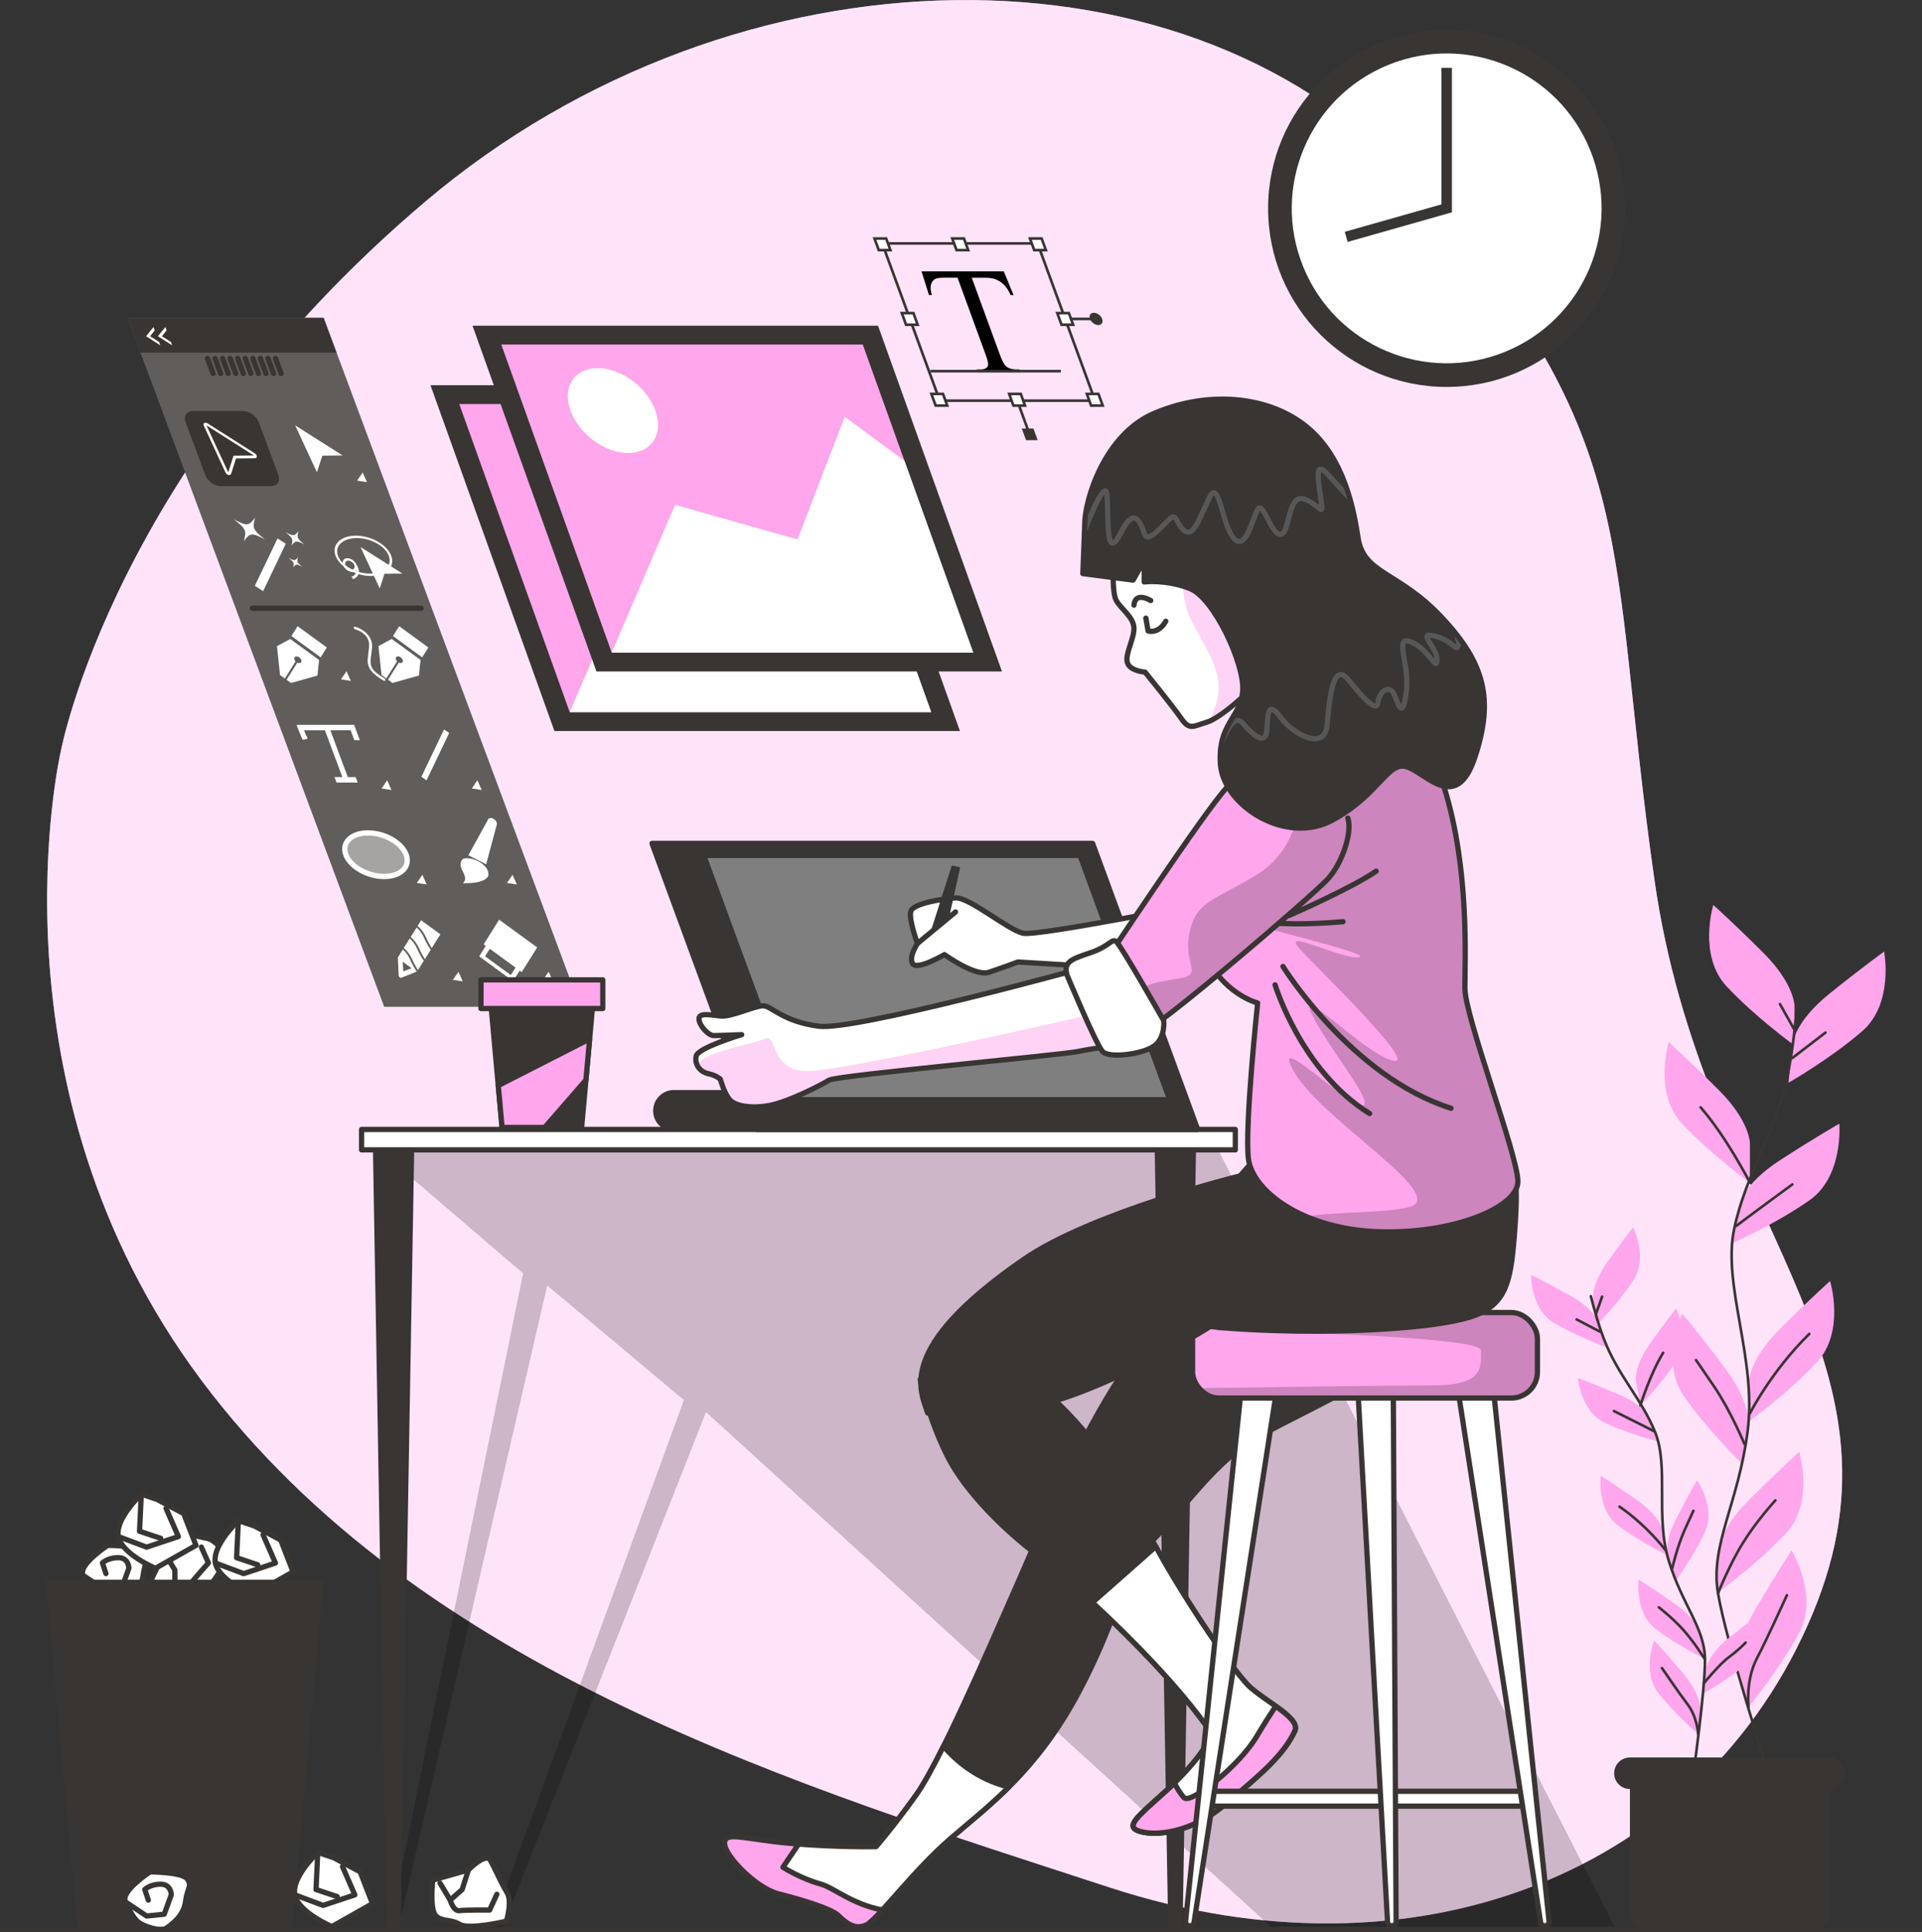<?xml version="1.0" encoding="UTF-8"?>
<svg id="Layer_2" data-name="Layer 2" xmlns="http://www.w3.org/2000/svg" xmlns:xlink="http://www.w3.org/1999/xlink" viewBox="0 0 365.94 367.87">
  <rect x="0" y="0" width="365.94" height="367.87" fill="#333333" stroke="none"/>
  <defs>
    <style>
      .cls-1, .cls-2, .cls-3, .cls-4, .cls-5, .cls-6, .cls-7, .cls-8 {
        fill: #fff;
      }

      .cls-1, .cls-9, .cls-10, .cls-11, .cls-12, .cls-13, .cls-14, .cls-15, .cls-16, .cls-6 {
        stroke: #383532;
      }

      .cls-1, .cls-10, .cls-13, .cls-14, .cls-15, .cls-16 {
        stroke-linecap: round;
        stroke-linejoin: round;
      }

      .cls-17, .cls-18, .cls-16 {
        fill: #ffa6ec;
      }

      .cls-18, .cls-19, .cls-3, .cls-20, .cls-4, .cls-21, .cls-5, .cls-22, .cls-7, .cls-8 {
        stroke-width: 0px;
      }

      .cls-23 {
        stroke: #fff;
      }

      .cls-23, .cls-9, .cls-11, .cls-12, .cls-24, .cls-13, .cls-15 {
        fill: none;
      }

      .cls-23, .cls-9, .cls-11, .cls-12, .cls-24, .cls-6 {
        stroke-miterlimit: 10;
      }

      .cls-25 {
        clip-path: url(#clippath-2);
      }

      .cls-3 {
        opacity: .5;
      }

      .cls-9, .cls-15, .cls-6 {
        stroke-width: .5px;
      }

      .cls-10, .cls-26, .cls-22 {
        fill: #383532;
      }

      .cls-20, .cls-7 {
        opacity: .2;
      }

      .cls-27 {
        clip-path: url(#clippath-1);
      }

      .cls-28 {
        clip-path: url(#clippath-4);
      }

      .cls-11 {
        stroke-width: 2px;
      }

      .cls-24 {
        stroke: #575757;
      }

      .cls-21 {
        fill: #575757;
      }

      .cls-29 {
        clip-path: url(#clippath);
      }

      .cls-14 {
        fill: #7f7f7f;
      }

      .cls-5 {
        opacity: .7;
      }

      .cls-30 {
        clip-path: url(#clippath-3);
      }

      .cls-31 {
        clip-path: url(#clippath-5);
      }

      .cls-8 {
        opacity: .44;
      }
    </style>
    <clipPath id="clippath">
      <rect class="cls-16" x="227.06" y="249.9" width="65.66" height="16.28" rx="4.97" ry="4.97"/>
    </clipPath>
    <clipPath id="clippath-1">
      <path class="cls-1" d="m205.82,184.42s-43.01,11.86-49.91,10.97c-6.9-.88-9.03-3.89-10.62-3.89s-6.02,2.12-7.96,1.95c-1.95-.18-4.25-.71-4.25.53s1.77,3.19,2.83,3.19,5.31-.18,5.31-.18c0,0-8.32,2.48-8.67,4.07-.35,1.59.71,3.01,2.3,3.36,1.59.35,2.3,1.06,2.3,1.06,0,0,.71,2.65,1.77,3.89,1.06,1.24,4.25,1.77,7.79,1.06,3.54-.71,9.73-3.89,11.15-4.78s44.42-4.78,47.61-5.49c3.19-.71,7.08-.71,8.32-2.83,1.24-2.12-7.96-12.92-7.96-12.92Z"/>
    </clipPath>
    <clipPath id="clippath-2">
      <path class="cls-16" d="m242.1,141.06s-3.89,10.62-8.85,17.7c-4.96,7.08-7.08,14.51-3.89,22.48,3.19,7.96,10.09,9.73,10.09,9.73,0,0-2.48,23.36-1.77,29.56.71,6.19,10.26,13.45,24.6,13.98,14.34.53,26.72-4.6,26.72-9.56s-10.09-31.33-10.09-36.81.88-22.65-3.89-38.05c-4.78-15.4-21.59-20.35-32.92-9.03Z"/>
    </clipPath>
    <clipPath id="clippath-3">
      <path class="cls-16" d="m241.04,143.72s-3.36,1.95-7.43,6.19-23.72,33.98-23.72,33.98c0,0,5.84,12.21,7.61,12.57,1.77.35,32.56-26.02,35.4-29.2,2.83-3.19,4.6-9.03,3.72-11.5"/>
    </clipPath>
    <clipPath id="clippath-4">
      <path class="cls-1" d="m212.01,107.61s-.35,5.13.53,6.73c.88,1.59,3.36,3.19,3.36,5.31s-1.77,4.96-1.24,6.55c.53,1.59,3.36,1.77,3.36,1.77,0,0,5.31,6.55,6.9,8.85s2.3,1.42,4.78.71,7.79-5.31,10.8-8.85c3.01-3.54-1.95-14.34-8.49-21.59s-16.28-7.08-18.41-4.96c-2.12,2.12-1.59,5.49-1.59,5.49Z"/>
    </clipPath>
    <clipPath id="clippath-5">
      <path class="cls-10" d="m206.53,99.83l-.03.71-.33,8.67,9.56,1.24,2.12-3.72v4.07s4.07-.53,8.67,1.24c4.6,1.77,10.44,14.34,10.09,19.47-.35,5.13-4.78,6.19-4.25,13.98.53,7.79,12.39,15.57,21.41,10.62s10.44-11.33,14.16-10.09c3.72,1.24,9.38,8.85,12.92-1.95s1.95-17.7-6.37-26.55c-8.32-8.85-14.87-8.14-15.93-15.22-1.06-7.08-3.36-16.64-10.97-21.95s-18.58-5.66-27.96-1.59c-9.38,4.07-13.1,16.46-13.1,21.06Z"/>
    </clipPath>
  </defs>
  <g id="Background_Simple" data-name="Background Simple">
    <g>
      <path class="cls-18" d="m11.59,142.98s-14.98,64.03,26.75,119.81c41.73,55.78,114.49,77.46,172.96,96.58,58.48,19.12,113.25-2.95,133.8-52.1s-20.95-75.62-30.11-139.8c-9.15-64.19-1.85-82.67-44.53-131.54s-130.28-47.71-189.5,2.47C21.74,88.57,11.59,142.98,11.59,142.98Z"/>
      <path class="cls-5" d="m11.59,142.98s-14.98,64.03,26.75,119.81c41.73,55.78,114.49,77.46,172.96,96.58,58.48,19.12,113.25-2.95,133.8-52.1s-20.95-75.62-30.11-139.8c-9.15-64.19-1.85-82.67-44.53-131.54s-130.28-47.71-189.5,2.47C21.74,88.57,11.59,142.98,11.59,142.98Z"/>
    </g>
  </g>
  <g id="Plants">
    <g>
      <g>
        <g>
          <g>
            <path class="cls-18" d="m341.67,191.54s0-4.18-5.85-10.04c-5.85-5.85-9.62-9.2-9.62-9.2,0,0-2.93,9.62,2.51,15.47,5.44,5.85,12.96,11.29,12.96,11.29v-7.53Z"/>
            <path class="cls-18" d="m333.18,217.66s0-4.18-5.85-10.04c-5.85-5.85-9.62-9.2-9.62-9.2,0,0-2.93,9.62,2.51,15.47,5.44,5.85,12.96,11.29,12.96,11.29v-7.53Z"/>
            <path class="cls-18" d="m341.31,198.66s.44-4.16,6.88-9.36,10.54-8.13,10.54-8.13c0,0,1.89,9.87-4.13,15.12-6.02,5.25-14.08,9.86-14.08,9.86l.8-7.49Z"/>
            <path class="cls-18" d="m331.04,229.51s.88-4.09,7.83-8.59c6.95-4.5,11.33-6.98,11.33-6.98,0,0,.85,10.02-5.7,14.6-6.54,4.59-15.04,8.32-15.04,8.32l1.58-7.36Z"/>
            <path class="cls-18" d="m332.97,263.14s0-4.18,5.85-10.04c5.85-5.85,9.62-9.2,9.62-9.2,0,0,2.93,9.62-2.51,15.47-5.44,5.85-12.96,11.29-12.96,11.29v-7.53Z"/>
            <path class="cls-18" d="m332.87,271.34s.59-4.14-4.37-10.77c-4.96-6.63-8.21-10.47-8.21-10.47,0,0-4.26,9.1.28,15.67s11.23,13.02,11.23,13.02l1.07-7.45Z"/>
            <path class="cls-18" d="m327.1,295.67s0-4.18,5.85-10.04c5.85-5.85,9.62-9.2,9.62-9.2,0,0,2.93,9.62-2.51,15.47-5.44,5.85-12.96,11.29-12.96,11.29v-7.53Z"/>
            <path class="cls-18" d="m331.01,317.73s-1.06-4.05,3.12-11.19c4.18-7.15,6.97-11.34,6.97-11.34,0,0,5.27,8.56,1.49,15.6-3.78,7.04-9.68,14.21-9.68,14.21l-1.91-7.28Z"/>
          </g>
          <path class="cls-15" d="m342.2,190.47c-.34,4.47-.85,9.09-1.6,12.98-2.31,11.96-8.1,19.67-10.41,30.47s4.33,24.71,2.55,38.59c-1.78,13.87-7.18,21.59-5.64,30.84,1.54,9.26,9.64,34.33,9.64,34.33"/>
          <line class="cls-15" x1="341.25" y1="201.44" x2="347.56" y2="196.6"/>
          <line class="cls-15" x1="341.54" y1="195.87" x2="338.9" y2="191.17"/>
          <path class="cls-15" d="m330.54,233.43s5.28-3.96,10.71-7.92"/>
          <path class="cls-15" d="m333.18,225.18s-4.4-8.63-9.39-14.35"/>
          <path class="cls-15" d="m333.18,269.08s4.11-8.07,11.3-15.11"/>
          <path class="cls-15" d="m332.15,274.95s-2.64-6.31-5.72-10.86c-3.08-4.55-3.52-5.14-3.52-5.14"/>
          <path class="cls-15" d="m327.1,303.36s2.12-5.37,4.76-9.62c2.64-4.26,6.16-8.07,6.16-8.07"/>
          <path class="cls-15" d="m332.92,325.01s-.62-5.01,1.58-9.26c2.2-4.26,4.7-9.83,5.72-12.03"/>
        </g>
        <g>
          <g>
            <path class="cls-18" d="m303.33,247.41s-.45-2.62,2.58-6.93c3.04-4.31,5.03-6.81,5.03-6.81,0,0,2.88,5.71.11,9.98-2.77,4.26-6.9,8.49-6.9,8.49l-.82-4.72Z"/>
            <path class="cls-18" d="m311.5,262.86s-.45-2.62,2.58-6.93c3.04-4.31,5.03-6.81,5.03-6.81,0,0,2.88,5.71.11,9.98-2.77,4.26-6.9,8.49-6.9,8.49l-.82-4.72Z"/>
            <path class="cls-18" d="m304.34,251.83s-.73-2.56-5.33-5.12c-4.6-2.56-7.49-3.96-7.49-3.96,0,0-.12,6.4,4.23,9.03,4.35,2.64,9.9,4.65,9.9,4.65l-1.31-4.61Z"/>
            <path class="cls-18" d="m314.12,270.06s-.99-2.47-5.84-4.54c-4.85-2.07-7.86-3.15-7.86-3.15,0,0,.56,6.37,5.16,8.54s10.34,3.59,10.34,3.59l-1.79-4.44Z"/>
            <path class="cls-18" d="m316.56,291.36s-.45-2.62-4.76-5.66c-4.31-3.04-7.03-4.73-7.03-4.73,0,0-.79,6.35,3.25,9.43,4.04,3.08,9.36,5.67,9.36,5.67l-.82-4.72Z"/>
            <path class="cls-18" d="m317.52,296.5s-.82-2.53,1.57-7.23c2.39-4.69,4.01-7.46,4.01-7.46,0,0,3.66,5.25,1.52,9.86-2.14,4.61-5.63,9.38-5.63,9.38l-1.48-4.56Z"/>
            <path class="cls-18" d="m324.87,317.65s.3-2.64,4.43-5.92c4.13-3.28,6.75-5.12,6.75-5.12,0,0,1.15,6.29-2.71,9.6-3.86,3.31-9.02,6.2-9.02,6.2l.55-4.76Z"/>
            <path class="cls-18" d="m323.78,311.12s-.45-2.62-4.76-5.66c-4.31-3.04-7.03-4.73-7.03-4.73,0,0-.79,6.35,3.25,9.43,4.04,3.08,9.36,5.67,9.36,5.67l-.82-4.72Z"/>
            <path class="cls-18" d="m323.72,325.38s.22-2.65-3.17-6.68c-3.4-4.03-5.6-6.35-5.6-6.35,0,0-2.37,5.94.76,9.95,3.13,4.01,7.61,7.86,7.61,7.86l.4-4.77Z"/>
          </g>
          <path class="cls-15" d="m302.89,246.79c.7,2.77,1.52,5.61,2.42,7.97,2.75,7.25,7.22,11.46,9.84,17.98,2.62,6.52-.03,15.97,2.59,24.47,2.62,8.51,6.85,12.76,6.88,18.73.04,5.97-2.32,22.57-2.32,22.57"/>
          <line class="cls-15" x1="304.68" y1="253.57" x2="300.19" y2="251.22"/>
          <line class="cls-15" x1="303.89" y1="250.11" x2="305.03" y2="246.88"/>
          <path class="cls-15" d="m314.87,272.47s-3.74-1.91-7.58-3.81"/>
          <path class="cls-15" d="m312.32,267.58s1.82-5.89,4.33-10.02"/>
          <path class="cls-15" d="m317.08,295.11s-3.45-4.61-8.73-8.25"/>
          <path class="cls-15" d="m318.36,298.68s.97-4.24,2.41-7.43c1.44-3.19,1.65-3.6,1.65-3.6"/>
          <path class="cls-15" d="m324.41,320.47s2.97-3.64,4.82-5c1.85-1.36,3.13-2.72,3.13-2.72"/>
          <path class="cls-15" d="m324.61,315.94s-1.91-3.13-4.03-5.52c-2.12-2.38-4.74-4.39-4.74-4.39"/>
          <path class="cls-15" d="m323.32,330.15s-.16-3.21-2-5.64c-1.84-2.43-4.01-5.66-4.89-6.92"/>
        </g>
      </g>
      <g>
        <path class="cls-22" d="m310.33,335.62h38.3v28.7c0,1.68-1.36,3.04-3.04,3.04h-32.22c-1.68,0-3.04-1.36-3.04-3.04v-28.7h0Z"/>
        <path class="cls-22" d="m348.3,340.62h-37.97c-1.66,0-3-1.34-3-3h0c0-1.66,1.34-3,3-3h37.97c1.66,0,3,1.34,3,3h0c0,1.66-1.34,3-3,3Z"/>
      </g>
    </g>
  </g>
  <g id="Clock">
    <g>
      <circle class="cls-22" cx="275.44" cy="39.67" r="34"/>
      <circle class="cls-4" cx="275.44" cy="39.67" r="29.49" transform="translate(5.29 106.45) rotate(-22.08)"/>
      <polyline class="cls-11" points="256.31 45.1 275.44 39.67 275.44 12.92"/>
    </g>
  </g>
  <g id="Graphics">
    <g>
      <polygon class="cls-22" points="110.48 191.68 73.15 191.68 24.28 60.52 61.61 60.52 110.48 191.68"/>
      <polygon class="cls-7" points="110.48 191.68 73.15 191.68 24.28 60.52 61.61 60.52 110.48 191.68"/>
      <path class="cls-22" d="m51.63,92.55h-9.6c-1.2,0-2.53-.97-2.97-2.17l-3.71-9.95c-.45-1.2.16-2.17,1.36-2.17h9.6c1.2,0,2.53.97,2.97,2.17l3.71,9.95c.45,1.2-.16,2.17-1.36,2.17Z"/>
      <polygon class="cls-22" points="64.08 67.15 26.75 67.15 24.28 60.52 61.61 60.52 64.08 67.15"/>
      <g>
        <line class="cls-13" x1="39.5" y1="68.23" x2="40.57" y2="71.11"/>
        <line class="cls-13" x1="40.94" y1="68.23" x2="42.01" y2="71.11"/>
        <line class="cls-13" x1="42.38" y1="68.23" x2="43.45" y2="71.11"/>
        <line class="cls-13" x1="43.82" y1="68.23" x2="44.89" y2="71.11"/>
        <line class="cls-13" x1="45.26" y1="68.23" x2="46.33" y2="71.11"/>
        <line class="cls-13" x1="46.69" y1="68.23" x2="47.77" y2="71.11"/>
        <line class="cls-13" x1="48.13" y1="68.23" x2="49.2" y2="71.11"/>
        <line class="cls-13" x1="49.57" y1="68.23" x2="50.64" y2="71.11"/>
        <line class="cls-13" x1="51.01" y1="68.23" x2="52.08" y2="71.11"/>
        <line class="cls-13" x1="52.45" y1="68.23" x2="53.52" y2="71.11"/>
      </g>
      <g>
        <path class="cls-4" d="m48.53,86.32l-9.04-5.73c-.21-.13-.45-.16-.6-.06-.15.1-.18.3-.09.51l4.14,8.93c.1.22.32.4.56.46.05.01.1.02.14.02.17,0,.3-.08.35-.22l.95-2.94,3.6-.04c.22,0,.36-.14.36-.35,0-.21-.15-.44-.37-.58Z"/>
        <polygon class="cls-22" points="48.34 86.72 39.31 80.99 43.45 89.92 44.47 86.76 48.34 86.72"/>
      </g>
      <polygon class="cls-4" points="65.24 86.72 56.2 80.99 60.34 89.92 61.37 86.76 65.24 86.72"/>
      <polygon class="cls-4" points="69.87 91.8 69.05 89.96 67.99 91.51 69.87 91.8"/>
      <polygon class="cls-4" points="91.71 150.41 90.89 148.57 89.83 150.12 91.71 150.41"/>
      <polygon class="cls-4" points="98.41 168.4 97.59 166.56 96.53 168.11 98.41 168.4"/>
      <polygon class="cls-4" points="105.28 186.85 104.47 185.01 103.41 186.56 105.28 186.85"/>
      <polygon class="cls-4" points="66.79 129.64 65.98 127.8 64.91 129.35 66.79 129.64"/>
      <polygon class="cls-4" points="74.53 150.41 73.72 148.57 72.65 150.12 74.53 150.41"/>
      <polygon class="cls-4" points="81.24 168.4 80.42 166.56 79.36 168.11 81.24 168.4"/>
      <polygon class="cls-4" points="88.11 186.85 87.29 185.01 86.23 186.56 88.11 186.85"/>
      <g>
        <polygon class="cls-4" points="48.52 111.53 50.1 112.55 54.41 103.53 52.84 102.52 48.52 111.53"/>
        <path class="cls-4" d="m50.46,102.71c-2.28-1.79-2.45-2.14-1.89-4.16-1.18,1.62-1.53,1.65-4.04.33,2.28,1.79,2.45,2.14,1.89,4.16,1.18-1.62,1.53-1.65,4.04-.33Z"/>
        <path class="cls-4" d="m58,103.68c-1.41-1.1-1.51-1.32-1.17-2.57-.73,1-.94,1.02-2.5.21,1.41,1.1,1.51,1.32,1.17,2.57.73-1,.94-1.02,2.5-.21Z"/>
        <path class="cls-4" d="m57.57,107.92c-1.01-.79-1.08-.94-.83-1.84-.52.71-.67.73-1.78.15,1.01.79,1.08.94.83,1.84.52-.71.67-.73,1.78-.15Z"/>
      </g>
      <polygon class="cls-4" points="80.24 147.89 81.21 148.57 85.52 139.56 84.55 138.87 80.24 147.89"/>
      <g>
        <polygon class="cls-4" points="76.62 109.21 68.64 104.15 72.3 112.04 73.2 109.25 76.62 109.21"/>
        <path class="cls-4" d="m70.62,109.67c-2.92,0-5.94-1.72-6.73-3.84-.79-2.12.95-3.84,3.87-3.84s5.94,1.72,6.73,3.84c.79,2.12-.95,3.84-3.87,3.84Zm-2.69-7.22c-2.67,0-4.28,1.52-3.58,3.38.69,1.86,3.43,3.38,6.1,3.38s4.28-1.52,3.58-3.38c-.69-1.86-3.43-3.38-6.1-3.38Z"/>
        <path class="cls-4" d="m67.1,108.9c-.72,0-1.52-.59-1.79-1.31-.27-.72.1-1.31.82-1.31s1.52.59,1.79,1.31c.27.72-.1,1.31-.82,1.31Zm-.8-2.15c-.47,0-.7.38-.53.85.17.47.69.85,1.16.85s.7-.38.53-.85c-.17-.47-.69-.85-1.16-.85Z"/>
        <path class="cls-4" d="m67.23,110.27l-.32-.43c.58-.24.89-.59.93-1.04.06-.57-.34-1.12-.34-1.12l.37-.16s.53.73.46,1.48c-.06.57-.43,1-1.11,1.28Z"/>
      </g>
      <g>
        <polygon class="cls-4" points="62.23 123.28 56.67 119.22 55.49 121.1 61.05 125.16 62.23 123.28"/>
        <path class="cls-4" d="m53.32,128.53l.91.66,2.04-3.25c-.23-.24-.32-.56-.18-.77.16-.25.56-.25.9,0,.34.25.49.65.34.9-.13.21-.43.24-.73.1l-2.04,3.25.85.62,5.03-1.41.31-2.97-5.49-4-2.53,1.36.59,5.51Z"/>
      </g>
      <line class="cls-13" x1="48.05" y1="115.8" x2="80.18" y2="115.8"/>
      <g>
        <polygon class="cls-4" points="76 119.22 74.82 121.1 80.38 125.16 81.56 123.28 76 119.22"/>
        <path class="cls-4" d="m72.05,123.01l.59,5.51.91.66,2.04-3.25c-.23-.24-.32-.56-.18-.77.16-.25.56-.25.9,0,.34.25.49.65.34.9-.13.21-.43.24-.73.1l-2.04,3.25.85.62,5.03-1.41.31-2.97-5.49-4-2.53,1.36Z"/>
        <path class="cls-4" d="m70.68,124.63c.05-.39.11-.81.15-1.28.08-.95-.19-1.79-.79-2.51-.95-1.13-2.38-1.5-2.44-1.51-.15-.04-.27.04-.25.18.01.14.15.28.3.32.01,0,1.23.31,2,1.23.48.57.69,1.27.62,2.07-.04.46-.09.88-.14,1.26-.27,2-.43,3.2,2.89,5.19.06.04.12.05.18.05.08,0,.14-.03.17-.1.05-.11-.04-.28-.18-.37-2.88-1.73-2.77-2.55-2.5-4.54Z"/>
      </g>
      <path class="cls-4" d="m56.46,138l.19.52c.07.18.68,1.8,1,2.35l.93-.23c-.15-.25-.45-.98-.69-1.6h3.97l3.32,8.91h-1.49l.39,1.04h4.02l-.39-1.04h-1.49l-3.32-8.91h3.86c.21.56.54,1.44.7,1.88h1.05c-.25-.67-.89-2.4-.89-2.4l-.19-.52h-10.97Z"/>
      <g>
        <path class="cls-8" d="m77.34,162.73c.85,2.29-1.03,4.15-4.2,4.15s-6.44-1.86-7.29-4.15,1.03-4.15,4.2-4.15,6.44,1.86,7.29,4.15Z"/>
        <path class="cls-23" d="m77.34,162.73c.85,2.29-1.03,4.15-4.2,4.15s-6.44-1.86-7.29-4.15,1.03-4.15,4.2-4.15,6.44,1.86,7.29,4.15Z"/>
      </g>
      <g>
        <path class="cls-4" d="m89.17,162.85l3.77-6.85c.16-.28.56-.34.96-.14h0c.48.24.79.75.69,1.13l-2.03,7.57-3.39-1.71Z"/>
        <path class="cls-4" d="m88.54,163.42c1.48-.2,4.38,1.07,4.46,2.99.02.48-.3.81-.67,1.03-1.12.68-2.69.71-4.22.73.37-.26.52-.74.4-1.26-.12-.54-.49-1.08-.69-1.62-.27-.77-.13-1.81.71-1.86"/>
      </g>
      <g>
        <path class="cls-4" d="m80.7,178.46c-.44-.96-.99-1.55-1.37-1.87l-1.14,1.81c.44.37,1.08,1.04,1.58,2.12.44.96.84,1.65,1.13,2.09l1.11-1.78c-.36-.51-.84-1.34-1.32-2.37Z"/>
        <path class="cls-4" d="m79.38,180.55c-.44-.96-.99-1.55-1.37-1.87l-1.14,1.81c.44.37,1.08,1.04,1.58,2.12.44.96.84,1.65,1.13,2.09l1.11-1.78c-.36-.51-.84-1.34-1.32-2.37Z"/>
        <path class="cls-4" d="m81.08,178.42c.44.96.84,1.65,1.13,2.09l1.64-2.62-3.67-2.68-.68,1.08c.44.37,1.08,1.04,1.58,2.12Z"/>
        <path class="cls-4" d="m78.07,182.65c-.44-.96-.99-1.55-1.37-1.87l-.95,1.52.16,3.46c.01.24.33.47.53.38l2.92-1.15c-.36-.51-.83-1.33-1.29-2.34Zm-1.29,2.31l-.09-1.84,1.67,1.22-1.58.62Z"/>
      </g>
      <path class="cls-4" d="m92.48,180.09l-1.25,2,6.46,4.71,1.25-2,.39.29,2.95-4.71-7.25-5.28-2.95,4.71.39.29Zm4.78,5.56l-4.9-3.57.89-1.43,4.9,3.57-.9,1.43Z"/>
      <g>
        <polygon class="cls-4" points="31.49 62.27 31.72 62.91 30.82 64.01 32.54 65.11 32.78 65.75 30.07 64.01 31.49 62.27"/>
        <polygon class="cls-4" points="29.23 62.27 29.46 62.91 28.57 64.01 30.29 65.11 30.52 65.75 27.81 64.01 29.23 62.27"/>
      </g>
    </g>
    <g>
      <polygon class="cls-22" points="182.77 139.18 105.56 139.18 81.96 73.34 159.17 73.34 182.77 139.18"/>
      <polygon class="cls-18" points="177.3 135.59 108.47 135.59 87.44 76.93 156.27 76.93 177.3 135.59"/>
      <polygon class="cls-4" points="164.21 99.08 152.83 90.7 143.84 114.04 120.53 107.46 108.47 135.59 177.3 135.59 164.21 99.08"/>
      <path class="cls-4" d="m116.78,89.5c-1.6-4.46-6.51-8.08-10.98-8.08s-6.78,3.62-5.18,8.08c1.6,4.46,6.51,8.08,10.98,8.08s6.78-3.62,5.18-8.08Z"/>
    </g>
    <g>
      <polygon class="cls-22" points="190.77 127.84 113.56 127.84 89.96 62.01 167.17 62.01 190.77 127.84"/>
      <polygon class="cls-18" points="185.3 124.25 116.47 124.25 95.44 65.6 164.27 65.6 185.3 124.25"/>
      <polygon class="cls-4" points="172.21 87.74 160.83 79.36 151.84 102.71 128.53 96.12 116.47 124.25 185.3 124.25 172.21 87.74"/>
      <path class="cls-4" d="m124.78,78.17c-1.6-4.46-6.51-8.08-10.98-8.08s-6.78,3.62-5.18,8.08c1.6,4.46,6.51,8.08,10.98,8.08s6.78-3.62,5.18-8.08Z"/>
    </g>
    <g>
      <path class="cls-19" d="m191.12,51.68l1.86,4.5h-.54c-.39-.79-.74-1.36-1.05-1.7-.49-.55-1.03-.95-1.61-1.21-.58-.26-1.27-.39-2.06-.39h-2.7l5.36,14.67c.43,1.18.83,1.92,1.19,2.21.5.4,1.13.59,1.87.59h.67l.19.52h-8.14l-.19-.52h.68c.81,0,1.3-.25,1.46-.74.1-.3-.05-.99-.44-2.07l-5.36-14.67h-2.31c-.9,0-1.51.07-1.84.2-.43.18-.72.52-.88,1.03-.16.51-.12,1.2.13,2.07h-.54l-1.42-4.5h15.68Z"/>
      <line class="cls-9" x1="202.81" y1="60.72" x2="208.69" y2="60.72"/>
      <polygon class="cls-9" points="208.5 76.29 178.93 76.29 167.98 46.35 197.55 46.35 208.5 76.29"/>
      <polygon class="cls-6" points="174.72 61.83 172.51 61.83 171.7 59.61 173.91 59.61 174.72 61.83"/>
      <polygon class="cls-6" points="204.32 61.83 202.11 61.83 201.3 59.61 203.51 59.61 204.32 61.83"/>
      <polygon class="cls-6" points="169.53 47.62 167.31 47.62 166.5 45.41 168.72 45.41 169.53 47.62"/>
      <polygon class="cls-6" points="199.13 47.62 196.91 47.62 196.1 45.41 198.32 45.41 199.13 47.62"/>
      <polygon class="cls-6" points="184.34 47.62 182.12 47.62 181.31 45.41 183.53 45.41 184.34 47.62"/>
      <polygon class="cls-6" points="180.35 77.22 178.14 77.22 177.33 75 179.54 75 180.35 77.22"/>
      <polygon class="cls-6" points="209.95 77.22 207.74 77.22 206.93 75 209.14 75 209.95 77.22"/>
      <line class="cls-9" x1="193.88" y1="76.82" x2="196.03" y2="82.7"/>
      <polygon class="cls-6" points="195.16 77.22 192.95 77.22 192.14 75 194.35 75 195.16 77.22"/>
      <polygon class="cls-22" points="197.57 83.8 195.35 83.8 194.54 81.59 196.76 81.59 197.57 83.8"/>
      <line class="cls-9" x1="177.16" y1="70.67" x2="201.99" y2="70.67"/>
      <path class="cls-22" d="m209.85,60.72c-.24-.64-.95-1.17-1.59-1.17s-.98.52-.74,1.17c.24.64.95,1.17,1.59,1.17s.98-.52.74-1.17Z"/>
    </g>
  </g>
  <g id="Table">
    <g>
      <polygon class="cls-20" points="72.81 219.49 99.6 242.45 74.07 367.37 75.79 367.37 104.19 244.75 130.21 266.56 93.47 367.22 95.77 366.83 134.42 268.86 241.96 366.83 307.4 366.83 230.86 216.81 72.81 219.49"/>
      <g>
        <polygon class="cls-10" points="75.79 367.37 74.07 367.37 71.48 217.36 78.39 217.36 75.79 367.37"/>
        <polygon class="cls-10" points="224.65 367.37 222.92 367.37 220.33 217.36 227.24 217.36 224.65 367.37"/>
        <rect class="cls-1" x="68.84" y="215.04" width="166.36" height="3.89"/>
      </g>
    </g>
  </g>
  <g id="Paper_Bin" data-name="Paper Bin">
    <g>
      <g>
        <path class="cls-1" d="m31.27,295.57l-3.02,6.38s3.7,4.03,5.38,4.03,2.35-1.68,4.37-2.35c2.02-.67,5.38-7.06,5.38-7.06,0,0-2.02-3.36-4.03-3.7s-5.04-1.34-6.72-1.68c-1.68-.34-1.34,4.37-1.34,4.37Z"/>
        <path class="cls-13" d="m31.27,295.57l2.02,3.36v3.02s2.02,1.01,2.69,0c.67-1.01,3.7-4.37,3.7-4.37l-1.34-3.02"/>
        <line class="cls-13" x1="33.29" y1="301.96" x2="29.59" y2="301.29"/>
      </g>
      <g>
        <path class="cls-1" d="m89.18,356.03l-6.79,1.94s-.59,5.44.52,6.7c1.11,1.26,2.82.66,4.65,1.73,1.84,1.07,8.85-.62,8.85-.62,0,0,1.19-3.73.11-5.47s-2.32-4.67-3.18-6.16c-.86-1.48-4.17,1.88-4.17,1.88Z"/>
        <path class="cls-13" d="m89.18,356.03l-1.19,3.73-2.27,2s.57,2.18,1.78,2.02,5.72-.11,5.72-.11l1.38-3.01"/>
        <line class="cls-13" x1="85.71" y1="361.76" x2="83.78" y2="358.54"/>
      </g>
      <g>
        <path class="cls-1" d="m20.52,294.23s-5.71,3.7-4.7,5.71,1.68,3.36,2.69,4.03,4.03,1.68,5.04,1.01,3.36-2.35,3.7-5.04,1.34-3.02.34-4.37c-1.01-1.34-7.06-1.34-7.06-1.34Z"/>
        <path class="cls-13" d="m15.81,299.94l4.03,2.69,3.36-.34,1.34-3.7s0-2.02-2.02-2.02-3.02,1.01-3.02,1.01l.67,2.02"/>
      </g>
      <g>
        <path class="cls-1" d="m45.38,289.53s-5.04,4.7-4.37,8.06c.67,3.36,7.06,6.05,7.06,6.05l7.73-4.37-2.35-6.05-5.04-2.69-3.02-1.01Z"/>
        <polyline class="cls-13" points="41.01 297.59 46.39 299.61 52.44 297.59 50.09 292.21"/>
        <polyline class="cls-13" points="45.38 289.53 45.05 296.58 49.08 297.93"/>
      </g>
      <g>
        <path class="cls-1" d="m60.5,352.7s-5.04,4.7-4.37,8.06c.67,3.36,7.06,6.05,7.06,6.05l7.73-4.37-2.35-6.05-5.04-2.69-3.02-1.01Z"/>
        <polyline class="cls-13" points="56.14 360.77 61.51 362.78 67.56 360.77 65.21 355.39"/>
        <polyline class="cls-13" points="60.5 352.7 60.17 359.76 64.2 361.1"/>
      </g>
      <g>
        <path class="cls-1" d="m26.9,284.49s-5.04,4.7-4.37,8.06c.67,3.36,7.06,6.05,7.06,6.05l7.73-4.37-2.35-6.05-5.04-2.69-3.02-1.01Z"/>
        <polyline class="cls-13" points="22.53 292.55 27.91 294.57 33.96 292.55 31.61 287.17"/>
        <polyline class="cls-13" points="26.9 284.49 26.57 291.54 30.6 292.89"/>
      </g>
      <polygon class="cls-10" points="55.1 367.37 15.22 367.37 9.24 301.26 61.08 301.26 55.1 367.37"/>
      <g>
        <path class="cls-1" d="m28.58,356.4s-5.71,3.7-4.7,5.71,1.68,3.36,2.69,4.03c1.01.67,4.03,1.68,5.04,1.01,1.01-.67,3.36-2.35,3.7-5.04.34-2.69,1.34-3.02.34-4.37-1.01-1.34-7.06-1.34-7.06-1.34Z"/>
        <path class="cls-13" d="m23.88,362.11l4.03,2.69,3.36-.34,1.34-3.7s0-2.02-2.02-2.02-3.02,1.01-3.02,1.01l.67,2.02"/>
      </g>
    </g>
  </g>
  <g id="Character">
    <g>
      <path class="cls-14" d="m134.32,169.32c0,1.04-.99,1.89-2.21,1.89s-2.21-.85-2.21-1.89.99-1.89,2.21-1.89,2.21.85,2.21,1.89Z"/>
      <path class="cls-14" d="m136.44,175.08c0,1.04-.99,1.89-2.21,1.89s-2.21-.85-2.21-1.89.99-1.89,2.21-1.89,2.21.85,2.21,1.89Z"/>
      <path class="cls-14" d="m138.57,180.84c0,1.04-.99,1.89-2.21,1.89s-2.21-.85-2.21-1.89.99-1.89,2.21-1.89,2.21.85,2.21,1.89Z"/>
      <path class="cls-14" d="m140.69,186.6c0,1.04-.99,1.89-2.21,1.89s-2.21-.85-2.21-1.89.99-1.89,2.21-1.89,2.21.85,2.21,1.89Z"/>
    </g>
    <g>
      <polygon class="cls-10" points="110.74 214.67 95.59 214.67 93.32 189.56 113.01 189.56 110.74 214.67"/>
      <polygon class="cls-16" points="112.26 197.81 94.87 206.68 95.59 214.67 103.7 214.67 111.56 205.63 112.26 197.81"/>
      <rect class="cls-16" x="91.57" y="186.56" width="23.2" height="5.46"/>
    </g>
    <g>
      <path class="cls-10" d="m155.56,214.95h-27.25c-1.91,0-3.46-1.55-3.46-3.46s1.55-3.46,3.46-3.46h27.25c1.91,0,3.46,1.55,3.46,3.46s-1.55,3.46-3.46,3.46Z"/>
      <polygon class="cls-10" points="228.03 215.04 144.15 215.04 124.14 160.58 208.03 160.58 228.03 215.04"/>
      <polygon class="cls-14" points="222.71 209.38 151.08 209.38 133.99 162.87 205.63 162.87 222.71 209.38"/>
      <g>
        <path class="cls-10" d="m236.79,234.49s-3.62,5.32-6.59,8.01c-2.97,2.69-12.05,11.11-19.58,23.86-7.53,12.75-12.76,25.78-17.74,37.06-4.98,11.28-13.96,32.1-18.52,38.44-4.56,6.34-7.56,9.73-7.56,9.73,0,0-7.45.17-16.27-.61-8.82-.78-12.47-2.38-12.58-.08-.11,2.3,5.96,8.62,10.34,9.71s9.96,2.79,11.32,4.09c1.35,1.31,3.05,2.81,5.23,1.85,2.17-.96,8.82-10.2,16.22-16.58,7.4-6.38,16.21-12.68,24.19-27.53,7.98-14.85,8.39-23.34,13.98-28.91,5.59-5.58,11.5-14.33,18.64-18.94s28.45-13.15,35.26-22.04c6.81-8.88,3.26-19.69-3.29-23.55-6.55-3.86-27.92-5.25-33.04,5.49Z"/>
        <g>
          <path class="cls-1" d="m179.63,332.49c-2.01,4.04-3.85,7.4-5.27,9.37-4.56,6.34-7.56,9.73-7.56,9.73,0,0-7.45.17-16.27-.61-8.82-.78-12.47-2.38-12.58-.08-.11,2.3,5.96,8.62,10.34,9.71,4.38,1.1,9.96,2.79,11.32,4.09,1.35,1.31,3.05,2.81,5.23,1.85,2.17-.96,8.82-10.2,16.22-16.58,3.44-2.97,7.19-5.93,11.02-9.73-6.04-1.45-10.12-5.06-12.44-7.75Z"/>
          <path class="cls-16" d="m164.84,366.55c.66-.29,1.75-1.37,3.15-2.89-5.98-1.19-9.07-4.2-11.81-4.97-3.85-1.07-7.11-3.18-7.11-3.18l2.98-4.41c-.5-.04-1.01-.08-1.52-.13-8.82-.78-12.47-2.38-12.58-.08-.11,2.3,5.96,8.62,10.34,9.71,4.38,1.1,9.96,2.79,11.32,4.09,1.35,1.31,3.05,2.81,5.23,1.85Z"/>
        </g>
      </g>
      <g>
        <path class="cls-10" d="m175.2,262.65s1.59,7.43,5.13,14.51c3.54,7.08,11.33,14.51,16.99,18.76,5.66,4.25,23.89,20.53,32.92,33.45,1.13,1.62-3.19,7.08-8.49,11.86-5.31,4.78-7.61,6.55-4.78,7.43,2.83.88,9.56.53,16.28-5.13,6.73-5.66,11.15-9.38,13.27-13.98,1.06-2.3-4.78-5.13-8.32-8.14-3.54-3.01-16.64-22.83-20.71-32.03-4.07-9.2-14.34-22.3-21.95-26.9"/>
        <g>
          <path class="cls-1" d="m246.52,329.54c1.06-2.3-4.78-5.13-8.32-8.14-2.98-2.53-12.71-16.94-18.15-26.94l-12.05,10.65c7.49,6.93,16.63,16.24,22.23,24.26,1.13,1.62-3.19,7.08-8.49,11.86-5.31,4.78-7.61,6.55-4.78,7.43,2.83.88,9.56.53,16.28-5.13,6.73-5.66,11.15-9.38,13.27-13.98Z"/>
          <path class="cls-16" d="m242.89,324.85c-.95,1.42-2.19,3.35-3.62,5.76-3.36,5.66-12.57,12.92-13.8,11.68-.69-.69-1.39-1.88-1.86-2.8-.6.58-1.22,1.17-1.85,1.74-5.31,4.78-7.61,6.55-4.78,7.43,2.83.88,9.56.53,16.28-5.13,6.73-5.66,11.15-9.38,13.27-13.98.64-1.4-1.26-2.99-3.64-4.7Z"/>
        </g>
      </g>
      <rect class="cls-1" x="230.77" y="341.05" width="60.17" height="2.83"/>
      <path class="cls-1" d="m236.26,265.12l-10.53,100.66c-.05.48.33.89.81.89h0c.4,0,.74-.29.8-.69l15.65-100.86h-6.73Z"/>
      <path class="cls-1" d="m284.4,265.12l10.53,100.66c.05.48-.33.89-.81.89h0c-.4,0-.74-.29-.8-.69l-15.65-100.86h6.73Z"/>
      <path class="cls-1" d="m265.28,265.12l.53,100.74c0,.45-.36.81-.81.81h-.01c-.43,0-.79-.34-.81-.77l-5.62-100.79h6.73Z"/>
      <g>
        <rect class="cls-17" x="227.06" y="249.9" width="65.66" height="16.28" rx="4.97" ry="4.97"/>
        <g class="cls-29">
          <path class="cls-20" d="m287.75,249.9h-54.45l-1.62,3.41s50.28.87,50.28,3.78.87,6.68-9.01,6.68c-8,0-34.85.38-44.79.53.4.5.88.91,1.44,1.23l2.92.66h55.23c2.74,0,4.97-2.22,4.97-4.97v-6.34c0-2.74-2.22-4.97-4.97-4.97Z"/>
        </g>
        <rect class="cls-13" x="227.06" y="249.9" width="65.66" height="16.28" rx="4.97" ry="4.97"/>
      </g>
      <path class="cls-10" d="m176.62,269.02c-1.24-4.07-6.37-12.21,18.23-29.2,13.04-9.01,41.24-15.93,41.24-15.93l2.65-3.01s7.61,7.96,22.48,7.43c14.87-.53,24.07-7.08,25.84-6.55,1.77.53,1.95,5.13,1.24,13.8-.71,8.67-1.59,13.1-8.49,15.22-6.9,2.12-22.12,2.83-33.09,2.65-10.97-.18-16.28-.88-16.28-.88,0,0-23.54,14.87-38.23,15.93"/>
      <g>
        <g>
          <path class="cls-1" d="m231.13,171.5c-1.07.34-33.45,6.73-36.28,6.19-2.83-.53-10.26-6.9-12.92-6.73-2.65.18-7.96,1.06-8.49,2.48-.53,1.42,1.24,6.19,1.24,6.19,0,0-1.77,2.65-.88,3.89.88,1.24,6.02-1.77,6.02-1.77,0,0,5.84,4.25,8.49,3.36,2.65-.88,5.49-1.95,5.49-1.95,0,0,41.59,2.48,42.12,2.65.53.18,5.66,1.24,6.19-6.19.53-7.43-4.78-10.09-10.97-8.14Z"/>
          <line class="cls-13" x1="174.67" y1="179.64" x2="181.93" y2="173.63"/>
          <polygon class="cls-22" points="177.32 176.99 181.22 164.78 182.81 165.13 180.86 173.98 177.32 176.99"/>
        </g>
        <g>
          <path class="cls-2" d="m205.82,184.42s-43.01,11.86-49.91,10.97c-6.9-.88-9.03-3.89-10.62-3.89s-6.02,2.12-7.96,1.95c-1.95-.18-4.25-.71-4.25.53s1.77,3.19,2.83,3.19,5.31-.18,5.31-.18c0,0-8.32,2.48-8.67,4.07-.35,1.59.71,3.01,2.3,3.36,1.59.35,2.3,1.06,2.3,1.06,0,0,.71,2.65,1.77,3.89,1.06,1.24,4.25,1.77,7.79,1.06,3.54-.71,9.73-3.89,11.15-4.78s44.42-4.78,47.61-5.49c3.19-.71,7.08-.71,8.32-2.83,1.24-2.12-7.96-12.92-7.96-12.92Z"/>
          <g class="cls-27">
            <path class="cls-18" d="m153.81,203.96c-7.39,0-5.75-7.39-8.21-6.16-2.15,1.07-10.54,2.15-12.92,4.86.35.87,1.15,1.53,2.17,1.76,1.59.35,2.3,1.06,2.3,1.06,0,0,.71,2.65,1.77,3.89,1.06,1.24,4.25,1.77,7.79,1.06,3.54-.71,9.73-3.89,11.15-4.78,1.42-.88,44.42-4.78,47.61-5.49,2.57-.57,5.61-.68,7.33-1.83.61-.62.98-1.01.98-1.01l-4.56-4.46s-48.02,11.08-55.41,11.08Z"/>
            <path class="cls-3" d="m153.81,203.96c-7.39,0-5.75-7.39-8.21-6.16-2.15,1.07-10.54,2.15-12.92,4.86.35.87,1.15,1.53,2.17,1.76,1.59.35,2.3,1.06,2.3,1.06,0,0,.71,2.65,1.77,3.89,1.06,1.24,4.25,1.77,7.79,1.06,3.54-.71,9.73-3.89,11.15-4.78,1.42-.88,44.42-4.78,47.61-5.49,2.57-.57,5.61-.68,7.33-1.83.61-.62.98-1.01.98-1.01l-4.56-4.46s-48.02,11.08-55.41,11.08Z"/>
          </g>
          <path class="cls-13" d="m205.82,184.42s-43.01,11.86-49.91,10.97c-6.9-.88-9.03-3.89-10.62-3.89s-6.02,2.12-7.96,1.95c-1.95-.18-4.25-.71-4.25.53s1.77,3.19,2.83,3.19,5.31-.18,5.31-.18c0,0-8.32,2.48-8.67,4.07-.35,1.59.71,3.01,2.3,3.36,1.59.35,2.3,1.06,2.3,1.06,0,0,.71,2.65,1.77,3.89,1.06,1.24,4.25,1.77,7.79,1.06,3.54-.71,9.73-3.89,11.15-4.78s44.42-4.78,47.61-5.49c3.19-.71,7.08-.71,8.32-2.83,1.24-2.12-7.96-12.92-7.96-12.92Z"/>
        </g>
        <g>
          <g>
            <g>
              <path class="cls-17" d="m242.1,141.06s-3.89,10.62-8.85,17.7c-4.96,7.08-7.08,14.51-3.89,22.48,3.19,7.96,10.09,9.73,10.09,9.73,0,0-2.48,23.36-1.77,29.56.71,6.19,10.26,13.45,24.6,13.98,14.34.53,26.72-4.6,26.72-9.56s-10.09-31.33-10.09-36.81.88-22.65-3.89-38.05c-4.78-15.4-21.59-20.35-32.92-9.03Z"/>
              <g class="cls-25">
                <path class="cls-20" d="m275.02,150.09c-2.57-8.3-8.64-13.55-15.46-14.87-3.29.73-12.27,2.84-14.52,3.36-1.01.72-1.99,1.54-2.94,2.48,0,0-3.89,10.62-8.85,17.7-3.32,4.75-5.36,9.65-5.39,14.77,13.06,3.09,33,8.11,31.02,8.67-2.87.82-15.19-5.75-11.49-1.64,3.69,4.1,23.39,22.98,17.65,21.34-5.75-1.64-18.47-15.19-15.19-8.62s12.31,17.24,9.44,17.24-18.06-15.19-12.72-6.16c5.34,9.03,29.55,23.39,21.75,25.45-4.5,1.18-14.05.87-19.6,1.81,3.76,1.6,8.33,2.69,13.55,2.89,14.34.53,26.72-4.6,26.72-9.56s-10.09-31.33-10.09-36.81.88-22.65-3.89-38.05Z"/>
              </g>
              <path class="cls-13" d="m242.1,141.06s-3.89,10.62-8.85,17.7c-4.96,7.08-7.08,14.51-3.89,22.48,3.19,7.96,10.09,9.73,10.09,9.73,0,0-2.48,23.36-1.77,29.56.71,6.19,10.26,13.45,24.6,13.98,14.34.53,26.72-4.6,26.72-9.56s-10.09-31.33-10.09-36.81.88-22.65-3.89-38.05c-4.78-15.4-21.59-20.35-32.92-9.03Z"/>
            </g>
            <path class="cls-13" d="m244.27,184.01s13,21,32,27"/>
            <path class="cls-13" d="m242.77,187.51s5,16.5,18,24.5"/>
            <path class="cls-13" d="m245.46,174.29s11.75-5.12,16.56-8.43"/>
            <path class="cls-13" d="m240.64,175.49s4.22.9,15.06,0"/>
          </g>
          <g>
            <path class="cls-17" d="m241.04,143.72s-3.36,1.95-7.43,6.19-23.72,33.98-23.72,33.98c0,0,5.84,12.21,7.61,12.57,1.77.35,32.56-26.02,35.4-29.2,2.83-3.19,4.6-9.03,3.72-11.5"/>
            <g class="cls-30">
              <path class="cls-20" d="m252.89,167.25c2.83-3.19,4.6-9.03,3.72-11.5l-6.99-5.4-2.23,2.31s-.16,9.06-8.21,13.95-11.49,4.93-12.72,11.08c-1.23,6.16,2.87,7.8-2.05,8.62s-8.21,1.23-8.21,4.51c0,.97.11,2.82.37,4.87.37.43.69.71.93.76,1.77.35,32.56-26.02,35.4-29.2Z"/>
            </g>
            <path class="cls-13" d="m241.04,143.72s-3.36,1.95-7.43,6.19-23.72,33.98-23.72,33.98c0,0,5.84,12.21,7.61,12.57,1.77.35,32.56-26.02,35.4-29.2,2.83-3.19,4.6-9.03,3.72-11.5"/>
          </g>
          <path class="cls-1" d="m203.16,185.66s5.49,13.1,6.73,14.51c1.24,1.42,7.79.53,9.91-1.06,2.12-1.59,1.77-4.78,1.77-4.78,0,0-8.14-14.34-9.03-15.04-.88-.71-1.24.88-4.96,2.12-3.72,1.24-5.13,1.77-4.42,4.25Z"/>
        </g>
        <g>
          <g>
            <path class="cls-2" d="m212.01,107.61s-.35,5.13.53,6.73c.88,1.59,3.36,3.19,3.36,5.31s-1.77,4.96-1.24,6.55c.53,1.59,3.36,1.77,3.36,1.77,0,0,5.31,6.55,6.9,8.85s2.3,1.42,4.78.71,7.79-5.31,10.8-8.85c3.01-3.54-1.95-14.34-8.49-21.59s-16.28-7.08-18.41-4.96c-2.12,2.12-1.59,5.49-1.59,5.49Z"/>
            <g class="cls-28">
              <path class="cls-18" d="m226.04,102.65c-.82,4.04-1.64,10.88.82,15.53,3.69,6.98,6.57,10.67,4.51,16.42-.37,1.02-.74,1.92-1.12,2.72,2.65-1.14,7.44-5.35,10.24-8.65,3.01-3.54-1.95-14.34-8.49-21.59-1.82-2.02-3.89-3.44-5.97-4.43Z"/>
              <path class="cls-3" d="m226.04,102.65c-.82,4.04-1.64,10.88.82,15.53,3.69,6.98,6.57,10.67,4.51,16.42-.37,1.02-.74,1.92-1.12,2.72,2.65-1.14,7.44-5.35,10.24-8.65,3.01-3.54-1.95-14.34-8.49-21.59-1.82-2.02-3.89-3.44-5.97-4.43Z"/>
              <path class="cls-13" d="m215.91,115.22s0-2.65,3.19-.88"/>
              <path class="cls-13" d="m218.17,117.69l.42,2.44s1.94.67,3.37-1.85"/>
            </g>
            <path class="cls-13" d="m212.01,107.61s-.35,5.13.53,6.73c.88,1.59,3.36,3.19,3.36,5.31s-1.77,4.96-1.24,6.55c.53,1.59,3.36,1.77,3.36,1.77,0,0,5.31,6.55,6.9,8.85s2.3,1.42,4.78.71,7.79-5.31,10.8-8.85c3.01-3.54-1.95-14.34-8.49-21.59s-16.28-7.08-18.41-4.96c-2.12,2.12-1.59,5.49-1.59,5.49Z"/>
          </g>
          <g>
            <path class="cls-26" d="m206.53,99.83l-.03.71-.33,8.67,9.56,1.24,2.12-3.72v4.07s4.07-.53,8.67,1.24c4.6,1.77,10.44,14.34,10.09,19.47-.35,5.13-4.78,6.19-4.25,13.98.53,7.79,12.39,15.57,21.41,10.62s10.44-11.33,14.16-10.09c3.72,1.24,9.38,8.85,12.92-1.95s1.95-17.7-6.37-26.55c-8.32-8.85-14.87-8.14-15.93-15.22-1.06-7.08-3.36-16.64-10.97-21.95s-18.58-5.66-27.96-1.59c-9.38,4.07-13.1,16.46-13.1,21.06Z"/>
            <g class="cls-31">
              <g>
                <path class="cls-21" d="m211.85,103.89c-.06,0-.13,0-.19-.02-1.02-.23-1.17-2-1.26-6.31-.03-1.11-.05-2.27-.12-3.18,0-.09-.02-.17-.03-.23-.84,1.02-2.65,5.25-4.01,9.03l-.94-.34c3.62-10.08,4.8-9.93,5.18-9.88.69.09.76,1,.79,1.34.07.95.1,2.11.12,3.24.04,1.78.1,4.69.48,5.31.15-.11.5-.49,1.12-1.73,1.04-2.08,1.96-3.04,2.92-2.99,1.19.05,1.8,1.62,2.25,2.77.13.34.27.7.37.84.44.12,2-1.48,2.84-2.33.25-.25.49-.51.73-.74.38-.38.87-.79,1.42-.71.55.08.83.6,1.12,1.15.27.51.57,1.08,1.12,1.52.32.25.48.21.55.2.72-.17,1.59-2.11,2.6-4.36.24-.52.48-1.08.75-1.66.33-.72.78-1.55,1.52-1.48.94.07,1.36,1.53,2,3.74.52,1.8,1.12,3.85,1.99,4.97.22.28.54.61.82.57.78-.12,1.64-2.43,2.16-3.82.32-.85.59-1.58.86-2.03.28-.47.64-.56.85-.55.74.02,1.24,1.01,1.94,2.36.52,1.02,1.23,2.41,1.82,2.64.12.05.16.02.19.01.39-.2.72-1.48,1-2.52.31-1.2.64-2.44,1.22-3.31.35-.53.81-.84,1.36-.93,1.31-.21,2.76.92,3.74,1.68-.05-.51-.16-1.21-.25-1.82-.5-3.32-.65-4.94.19-5.39.39-.21.85-.09,1.37.37.69.61,1.6,1.62,2.56,2.69,1.83,2.05,4.61,5.16,5.73,4.86.31-.08.48-.56.56-.95l.98.21c-.21.96-.64,1.53-1.28,1.7-1.61.42-3.8-1.87-6.73-5.16-.94-1.05-1.82-2.04-2.47-2.61-.11-.09-.19-.15-.24-.18-.22.63.15,3.09.33,4.3.36,2.35.43,2.98-.03,3.27-.2.13-.45.12-.67-.03-.17-.11-.39-.28-.63-.47-.79-.61-2.1-1.63-2.98-1.49-.28.05-.5.2-.69.5-.49.73-.79,1.89-1.08,3.01-.39,1.48-.72,2.76-1.51,3.16-.21.11-.57.2-1.01.02-.94-.38-1.65-1.77-2.34-3.12-.31-.61-.77-1.5-1.04-1.76,0,0,0,0,0,0-.23.38-.5,1.1-.78,1.87-.74,1.99-1.58,4.25-2.95,4.46-.61.09-1.21-.22-1.76-.94-1-1.28-1.62-3.42-2.17-5.31-.34-1.18-.81-2.79-1.14-3.02,0,.04-.2.21-.51.9-.27.58-.51,1.13-.75,1.65-1.25,2.79-2.08,4.63-3.28,4.92-.47.11-.94-.02-1.41-.39-.72-.57-1.1-1.3-1.38-1.84-.13-.24-.31-.58-.4-.63,0,0-.15.04-.55.44-.24.23-.48.48-.72.73-1.66,1.7-2.72,2.72-3.63,2.65-.31-.03-.57-.19-.75-.46-.15-.23-.29-.58-.46-1.03-.29-.74-.82-2.11-1.36-2.13-.16-.03-.83.15-1.98,2.44-.81,1.63-1.42,2.33-2.04,2.33Z"/>
                <path class="cls-24" d="m231.74,144.07s2.48-9.23,4.95-6.31c2.48,2.93,4.28,3.83,4.5,1.35.23-2.48,0-6.08,2.48-2.7s8.56,6.76,9.01,1.58c.45-5.18,1.13-12.16,4.05-8.56,2.93,3.6,5.4,6.31,5.63,4.28.23-2.03,2.25-3.6,3.15-1.35.9,2.25,1.58,4.5,2.25-.68.68-5.18-2.48-10.81.9-9.46,3.38,1.35,4.95,5.85,4.95,3.38s-4.05-5.4-.45-4.5c3.6.9,4.05,3.15,4.5,1.8.45-1.35-2.03-4.5,1.13-4.5"/>
              </g>
            </g>
            <path class="cls-13" d="m206.53,99.83l-.03.71-.33,8.67,9.56,1.24,2.12-3.72v4.07s4.07-.53,8.67,1.24c4.6,1.77,10.44,14.34,10.09,19.47-.35,5.13-4.78,6.19-4.25,13.98.53,7.79,12.39,15.57,21.41,10.62s10.44-11.33,14.16-10.09c3.72,1.24,9.38,8.85,12.92-1.95s1.95-17.7-6.37-26.55c-8.32-8.85-14.87-8.14-15.93-15.22-1.06-7.08-3.36-16.64-10.97-21.95s-18.58-5.66-27.96-1.59c-9.38,4.07-13.1,16.46-13.1,21.06Z"/>
          </g>
        </g>
      </g>
    </g>
  </g>
  <g id="Ground">
    <line class="cls-12" y1="367.37" x2="365.94" y2="367.37"/>
  </g>
</svg>